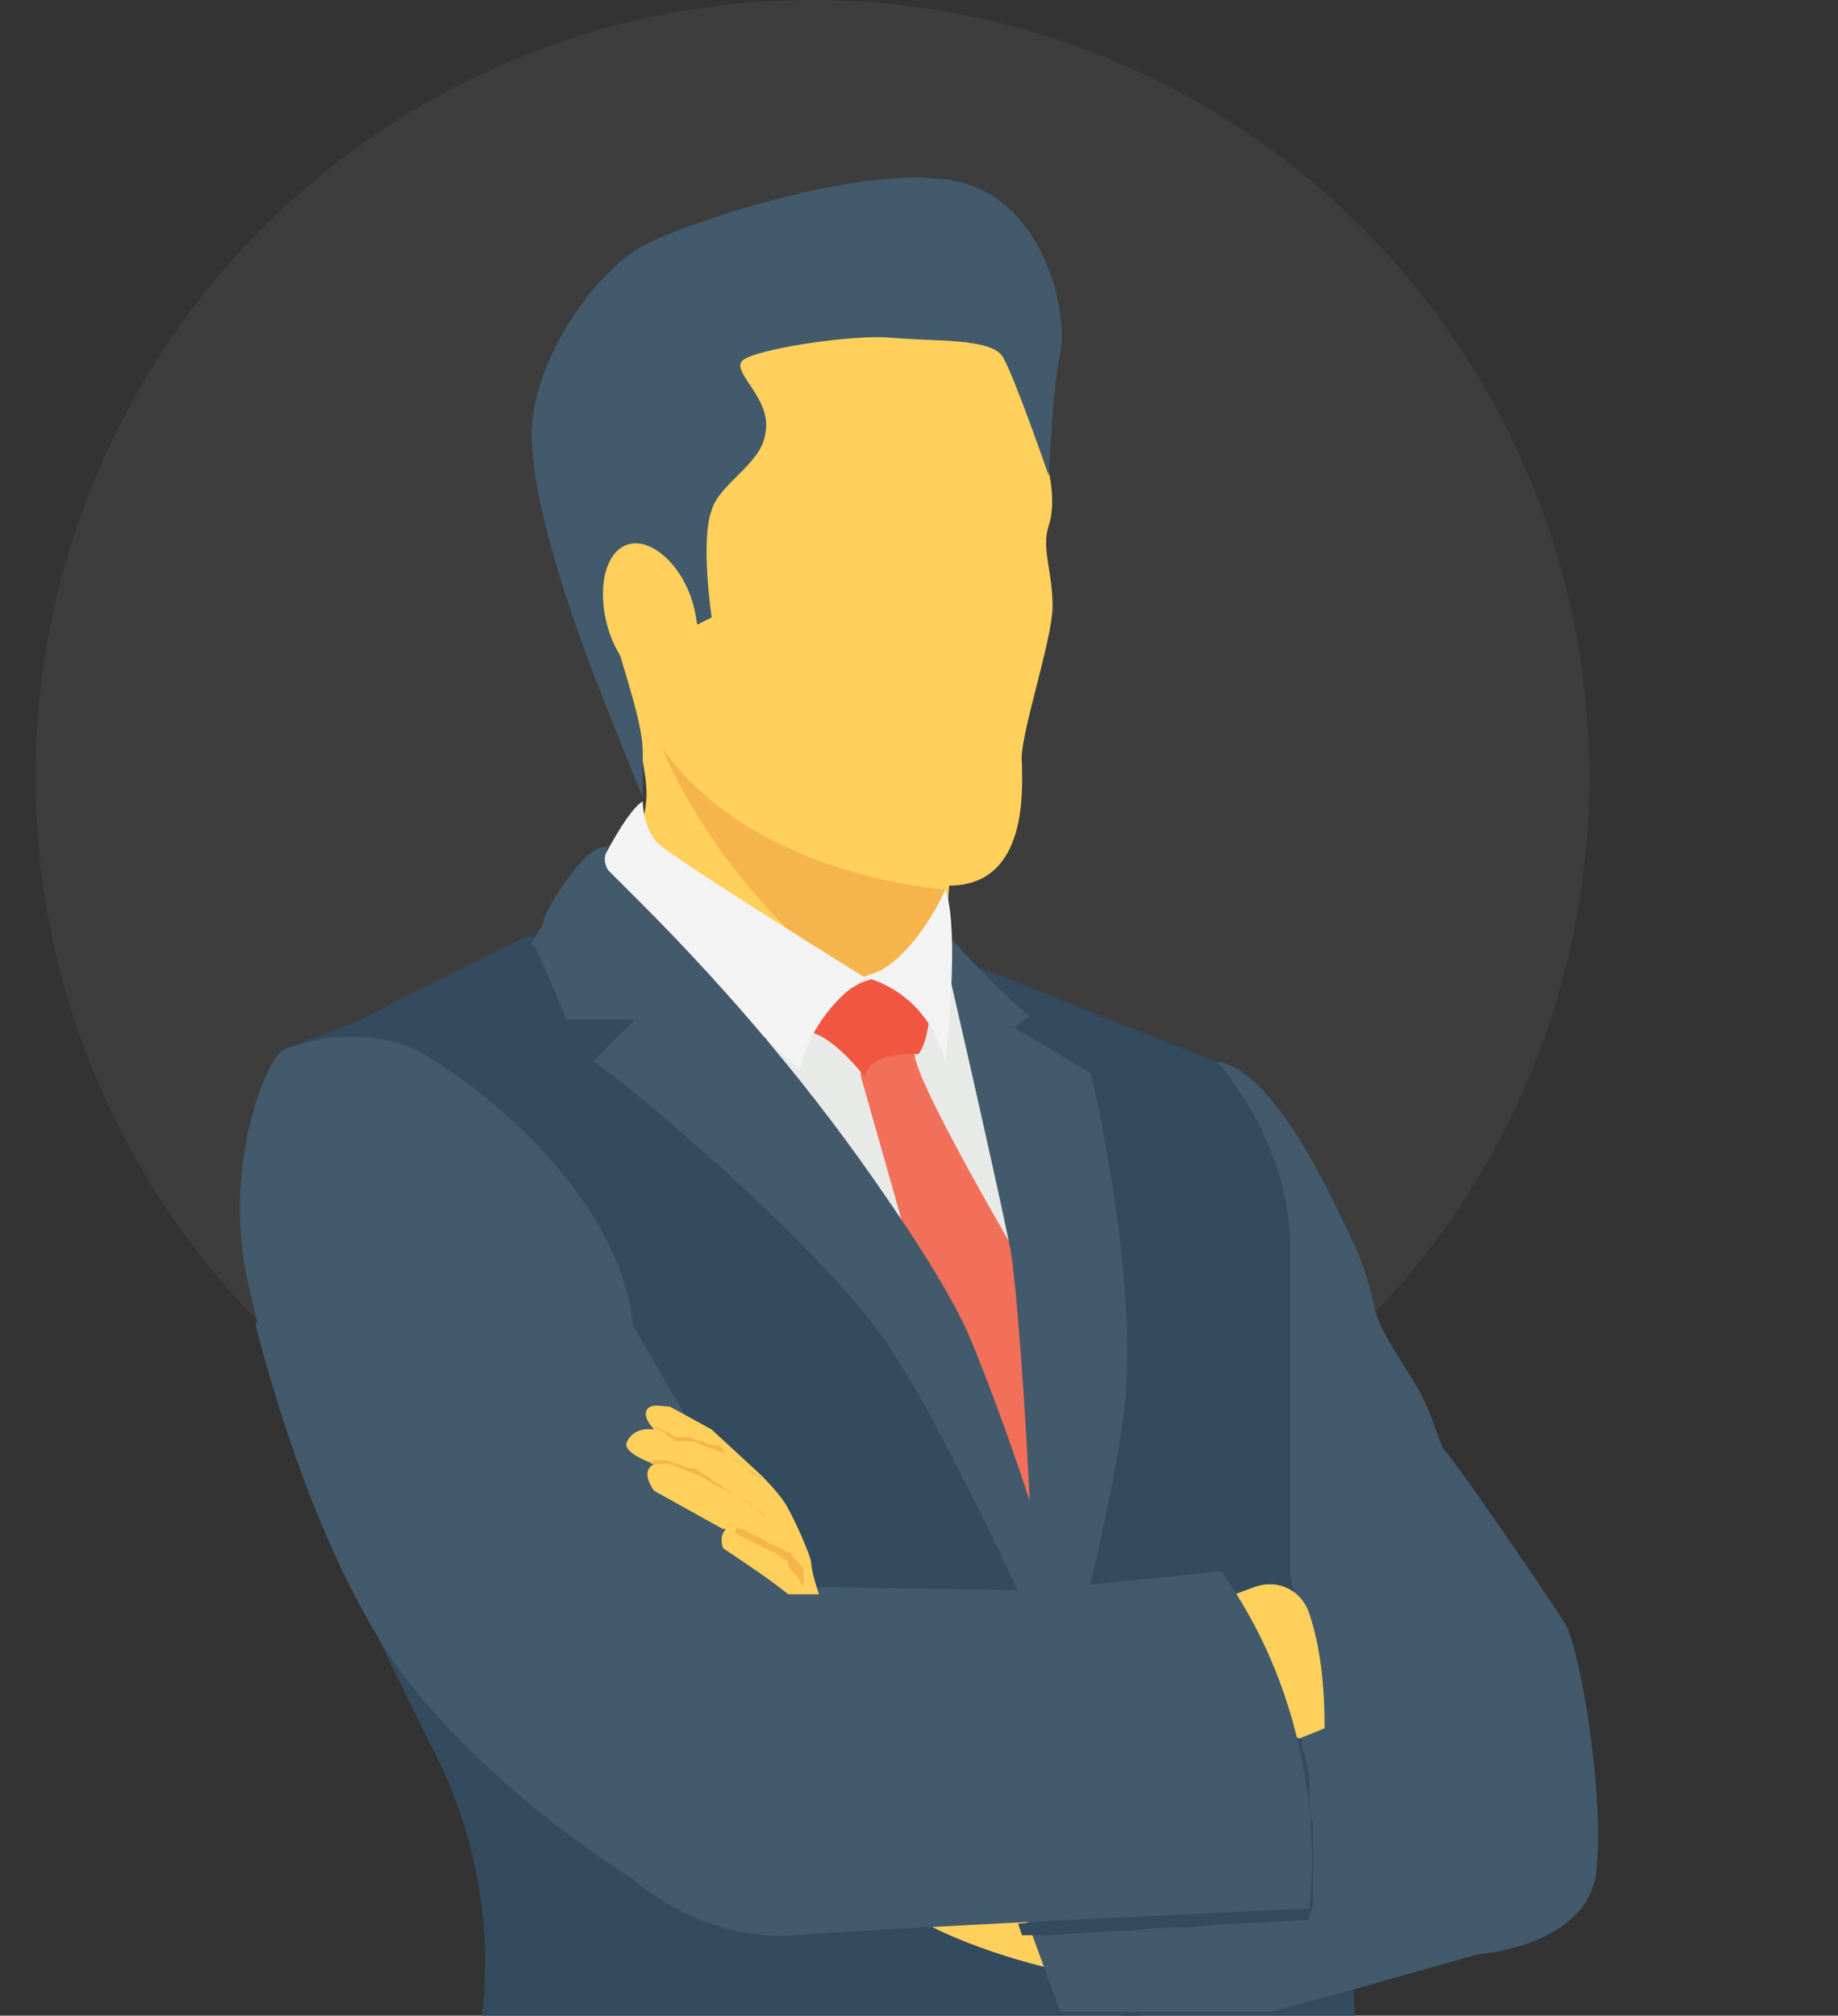 <svg width="207" height="227" viewBox="0 0 207 227" fill="none" xmlns="http://www.w3.org/2000/svg">
<rect x="0" y="0" width="207" height="227" fill="#333333" stroke="none"/>
<circle cx="91.5" cy="87.5" r="87.5" fill="#9E9E9E" fill-opacity="0.1"/>
<path d="M131.488 141.149L144.43 201.547L158.667 197.664C158.667 197.664 152.627 126.049 137.528 119.578L131.488 141.149Z" fill="#344A5E"/>
<path d="M43.911 115.264C43.911 115.264 33.125 117.421 31.831 118.284C30.105 119.146 24.928 131.226 27.948 144.6C30.968 157.974 37.871 179.976 48.225 192.056C58.579 204.135 71.521 211.901 71.521 211.901C71.521 211.901 79.287 219.235 90.072 218.372C100.858 217.509 147.882 215.352 147.882 215.352C147.882 215.352 150.902 195.507 137.959 177.387L116.82 179.544L88.778 179.113L71.521 149.345L71.953 132.52C71.522 132.52 50.814 116.126 43.911 115.264Z" fill="#425A6B"/>
<path d="M152.628 227H126.311L112.506 195.075C112.506 195.075 120.703 173.936 119.409 156.68C118.546 139.423 108.624 108.361 108.624 108.361C108.624 108.361 115.526 110.949 120.703 113.106C125.88 115.263 137.097 119.578 137.097 119.578C137.097 119.578 144.862 129.069 145.294 140.286C145.294 151.934 145.294 177.387 145.294 177.387C150.039 186.016 151.334 206.724 152.628 227Z" fill="#344A5E"/>
<path d="M54.265 227C55.559 216.646 53.403 205.86 48.657 196.801C37.008 173.504 33.126 163.582 33.126 163.582C47.362 166.17 58.579 172.21 65.482 184.721C69.365 169.19 71.953 153.66 71.09 147.62C68.502 133.383 53.403 121.735 46.931 118.284C41.754 115.695 34.852 116.99 32.695 117.852C34.852 116.99 40.46 115.264 43.911 113.107C48.225 110.95 59.442 105.341 59.442 105.341L64.619 106.204C64.619 106.204 98.701 138.992 102.584 145.894C106.467 152.797 121.998 195.938 121.998 195.938L128.469 227H54.265Z" fill="#344A5E"/>
<path d="M32.694 117.852C32.263 117.852 31.832 118.284 31.832 118.284C31.832 118.283 32.263 117.852 32.694 117.852Z" fill="#344A5E"/>
<path d="M118.978 221.823C118.978 221.823 106.467 219.235 99.564 213.626C93.093 208.017 110.349 201.546 110.349 201.546L118.978 222.686" fill="#FFD15C"/>
<path d="M116.389 41.923L118.114 53.14C118.114 53.14 118.977 56.591 118.114 59.179C117.252 61.768 118.546 64.356 118.546 68.239C118.546 72.122 114.663 83.338 115.095 85.927C115.095 88.515 115.957 99.732 106.898 99.732L105.603 119.146L69.365 102.752C69.365 102.752 72.816 93.261 72.816 89.378C72.816 85.064 69.365 73.847 69.365 73.847L66.344 59.61C66.344 59.61 70.659 36.314 82.307 31.569C93.524 26.823 110.78 26.823 116.389 41.923Z" fill="#FFD15C"/>
<path d="M112.938 40.197C111.643 38.041 105.172 38.472 100.427 38.041C96.112 37.609 84.896 39.335 83.601 40.629C82.307 41.923 87.053 44.943 86.19 48.826C85.758 52.277 81.013 54.435 80.15 57.454C78.856 60.905 80.15 69.534 80.15 69.534L77.562 70.828C77.562 70.828 71.953 64.357 68.934 64.789C65.913 65.22 72.385 79.025 72.385 84.634C72.385 90.242 72.385 89.811 72.385 89.811C72.385 89.811 67.639 78.163 65.913 73.417C64.188 68.672 59.874 56.592 59.874 48.827C59.874 41.061 66.777 30.276 73.248 27.256C79.719 24.236 99.996 17.765 109.055 20.785C118.115 23.805 120.272 35.884 119.409 39.767C118.546 43.65 118.115 53.572 118.115 53.572C118.115 53.572 114.232 42.354 112.938 40.197Z" fill="#425A6B"/>
<path d="M74.542 84.202C84.896 98.87 106.467 100.164 106.467 100.164L105.173 116.558C82.739 105.341 74.542 84.202 74.542 84.202Z" fill="#F5B54C"/>
<path d="M84.896 126.48C93.093 134.677 100.858 143.306 102.583 146.326C105.172 150.64 112.506 170.054 117.252 182.996L122.429 170.916L109.055 109.655L105.604 107.067L96.975 110.087H87.484L84.896 126.48Z" fill="#E8EAE8"/>
<path d="M96.544 116.558L96.975 121.303L106.898 156.248L113.8 173.505L118.546 170.485L114.663 141.58C114.663 141.58 103.015 121.735 103.015 118.715C103.015 115.695 102.583 115.264 102.583 115.264L96.544 116.558Z" fill="#F26F5A"/>
<path d="M104.74 113.106C104.74 113.106 104.74 116.989 103.446 118.715C103.446 118.715 97.838 118.283 97.406 121.303C97.406 121.303 93.524 116.126 90.504 116.126C90.504 116.126 94.818 111.381 97.406 110.518C99.995 109.655 100.857 109.655 100.857 109.655L104.74 113.106Z" fill="#F05640"/>
<path d="M72.384 90.242C72.384 90.242 72.384 93.262 74.11 94.987C75.836 96.712 97.406 110.086 97.406 110.086C93.523 112.675 90.935 116.558 90.072 120.44L66.776 99.301C66.344 99.733 70.227 91.536 72.384 90.242Z" fill="#F3F3F3"/>
<path d="M68.501 95.418C68.501 95.418 67.639 96.713 68.501 98.007C68.933 98.439 70.227 99.733 71.953 101.458C82.307 111.812 91.798 123.029 99.995 135.109C103.877 140.717 107.328 146.325 109.054 150.208C113.8 161.425 122.428 186.878 122.859 197.232C122.859 197.232 107.328 161.425 99.131 150.208C90.934 138.991 69.364 120.872 66.775 119.578L71.521 114.832H63.755C63.755 114.832 60.735 107.067 59.873 106.204L61.167 104.047C60.736 103.615 65.913 94.556 68.501 95.418Z" fill="#425A6B"/>
<path d="M115.958 114.401L114.232 115.695L122.86 120.872C122.86 120.872 128.9 145.894 126.311 160.993C125.017 169.622 122.428 180.407 120.271 188.173C119.409 186.016 118.546 183.427 118.115 180.839C118.115 179.976 117.252 179.544 116.389 179.544C115.957 164.876 114.663 145.894 113.8 140.717C112.074 132.089 105.603 104.047 105.603 104.047C105.603 104.047 112.506 111.812 115.958 114.401Z" fill="#425A6B"/>
<path d="M106.466 100.164C106.466 100.164 103.015 108.361 97.407 110.086C97.407 110.086 104.309 111.381 106.466 119.578C106.466 119.578 108.192 104.91 106.466 100.164Z" fill="#F3F3F3"/>
<path d="M166.433 220.098L152.628 223.98L143.136 226.569H119.408L112.506 207.587L117.251 205.861L149.176 194.644L145.293 177.387C145.293 177.387 145.293 151.934 145.293 140.286C145.293 128.638 137.096 119.578 137.096 119.578C143.567 120.441 150.038 135.109 151.764 138.56C153.49 142.011 154.353 145.031 154.784 147.188C155.216 149.345 156.941 151.934 159.099 155.385C161.255 158.837 161.687 161.425 162.55 163.151C163.844 164.445 174.198 179.544 176.355 182.996C178.081 186.447 180.669 201.978 179.806 210.607C178.944 219.234 166.433 220.098 166.433 220.098Z" fill="#425A6B"/>
<path d="M144.861 196.37L149.176 194.644C149.176 189.898 148.744 185.584 147.45 181.701C146.587 179.113 143.999 177.819 141.41 178.681L133.213 181.701L144.861 196.37Z" fill="#FFD15C"/>
<path d="M118.546 216.215L125.88 215.783C128.469 215.783 130.626 215.352 133.214 215.352C135.802 215.352 137.959 214.92 140.548 214.92L147.019 214.489C147.019 214.057 147.019 213.194 147.019 212.763C147.019 211.9 147.019 211.037 147.019 210.174C147.019 209.312 147.019 208.449 147.019 207.586C147.019 206.723 147.019 205.86 147.019 204.997C147.019 204.135 147.019 203.272 146.588 202.409V201.115V199.82C146.588 198.958 146.156 198.095 146.156 197.232C146.156 196.8 146.156 196.369 145.724 195.938V195.506L146.587 195.937V196.369C146.587 196.8 146.587 197.232 147.019 197.663C147.019 198.526 147.45 199.389 147.45 200.252V201.546V202.84C147.45 203.703 147.45 204.566 147.882 205.429C147.882 206.291 147.882 207.154 147.882 208.017C147.882 208.88 147.882 209.743 147.882 210.606C147.882 211.468 147.882 212.331 147.882 213.194C147.882 214.057 147.882 214.92 147.45 215.783V216.214H147.019L139.685 216.646C137.096 216.646 134.939 217.077 132.351 217.077C129.762 217.077 127.605 217.509 125.017 217.509L117.683 217.94H115.095L114.663 216.646L118.546 216.215Z" fill="#344A5E"/>
<path d="M28.811 149.345C32.262 162.719 38.733 181.27 47.793 191.624C58.147 203.704 71.09 211.469 71.09 211.469C71.09 211.469 78.855 218.803 89.641 217.94C100.426 217.078 147.45 214.92 147.45 214.92C147.45 214.92 150.47 195.075 137.528 176.956L116.388 179.113L88.346 178.681L71.09 148.913H28.811V149.345Z" fill="#425A6B"/>
<path d="M88.779 179.544C86.622 177.819 84.034 176.093 81.445 174.367C81.445 174.367 80.582 172.211 82.739 171.779L81.445 172.211L73.68 167.896C73.68 167.896 71.954 165.739 73.68 164.876C73.68 164.876 69.797 163.582 70.659 162.288C71.522 160.562 73.68 160.993 73.68 160.993C73.68 160.993 72.385 159.699 72.817 158.837C73.248 157.974 74.543 158.405 75.405 158.405C76.268 158.837 80.151 160.993 80.151 160.993L85.759 166.17C85.759 166.17 87.485 167.896 88.348 169.19C89.21 170.485 91.368 175.23 91.368 176.093C91.368 176.956 92.231 179.544 92.231 179.544H88.779Z" fill="#FFD15C"/>
<path d="M81.014 171.347L81.445 171.779L81.877 172.642L83.171 171.347H81.014Z" fill="#FFD15C"/>
<path d="M82.738 171.779C83.169 172.211 83.169 172.211 83.6 172.211C84.032 172.211 84.032 172.642 84.463 172.642L85.326 173.074C85.757 173.074 85.757 173.505 86.189 173.505C86.62 173.937 87.051 173.937 87.914 174.368C88.346 174.368 88.346 174.8 88.777 174.8C88.777 174.8 89.209 174.799 89.209 175.231C89.209 175.231 89.209 175.231 89.64 175.663C90.072 176.094 90.503 176.525 90.503 176.957V178.683C90.071 178.251 90.071 177.82 89.64 177.388C89.209 176.957 88.778 176.526 88.778 176.094C88.778 176.094 88.778 175.663 88.346 175.663C88.346 175.663 87.914 175.663 87.914 175.231C87.483 175.231 87.483 174.8 87.052 174.8C86.621 174.8 86.62 174.368 86.189 174.368C85.757 174.368 85.757 173.936 85.326 173.936C84.895 173.936 84.895 173.505 84.464 173.505L83.601 173.073C83.169 173.073 83.169 172.642 82.738 172.642C83.169 171.779 82.738 171.779 82.738 171.779Z" fill="#F5B54C"/>
<path d="M73.246 164.876C73.246 164.876 73.678 164.876 73.246 164.876C73.678 164.876 73.678 164.876 73.678 164.876C73.678 164.876 74.11 164.876 74.541 164.876C74.972 164.876 74.972 164.876 75.403 164.876C76.266 165.308 76.698 165.308 77.56 165.739C77.992 165.739 78.423 166.171 78.855 166.171C79.286 166.602 79.717 166.602 80.149 167.033C81.012 167.465 81.875 167.896 82.737 168.327C83.6 168.759 84.032 169.19 84.894 169.622C85.326 170.053 86.189 170.484 86.189 170.916L86.62 171.348C86.62 171.348 86.62 171.347 86.189 170.916C85.757 170.484 85.326 170.053 84.894 169.622C84.463 169.19 83.6 168.759 82.737 168.327C82.306 167.896 81.875 167.896 81.443 167.465C81.012 167.033 80.58 167.033 80.149 166.602C79.717 166.171 79.286 166.171 78.855 165.739C78.423 165.308 77.992 165.308 77.56 165.308C77.129 165.308 76.698 164.876 76.266 164.876C75.835 164.876 75.403 164.445 74.972 164.445C74.972 164.445 74.972 164.445 74.54 164.445C74.54 164.445 74.54 164.445 74.109 164.445C74.109 164.445 74.109 164.445 73.677 164.445C73.246 164.445 73.246 164.445 72.814 164.445C73.678 164.445 73.678 164.445 73.246 164.876C73.678 164.876 73.246 164.876 73.246 164.876Z" fill="#F5B54C"/>
<path d="M73.678 160.562C73.678 160.562 73.678 160.562 74.109 160.994C74.541 160.994 74.972 161.425 75.403 161.857C75.835 161.857 75.835 162.288 76.266 162.288H76.698C76.698 162.288 76.698 162.288 77.129 162.288C77.129 162.288 77.129 162.288 77.561 162.288C77.992 162.288 78.424 162.288 78.855 162.72C79.287 162.72 79.718 163.151 80.149 163.151C80.581 163.151 81.012 163.583 81.444 163.583C81.875 164.014 82.306 164.014 82.306 164.014C83.169 164.446 83.6 164.877 84.032 165.309C84.464 165.74 84.895 165.74 85.326 166.171C85.758 166.171 85.758 166.603 85.758 166.603C85.758 166.603 85.758 166.603 85.326 166.171C84.895 166.171 84.464 165.74 84.032 165.309C83.6 164.877 82.738 164.446 82.306 164.014C81.875 164.014 81.444 163.583 81.444 163.152C81.012 162.72 80.581 162.72 80.149 162.72C79.718 162.72 79.287 162.289 78.855 162.289C78.424 162.289 77.992 161.857 77.561 161.857C77.561 161.857 77.561 161.857 77.129 161.857C77.129 161.857 77.129 161.857 76.698 161.857H76.266C75.835 161.857 75.403 161.425 75.403 161.425C74.541 160.994 73.678 160.562 73.678 160.562Z" fill="#F5B54C"/>
<path d="M68.501 70.828C69.796 75.142 73.247 78.162 75.835 77.299C78.424 76.436 79.287 72.122 77.992 67.808C76.698 63.493 73.247 60.474 70.658 61.337C68.07 62.2 67.207 66.513 68.501 70.828Z" fill="#FFD15C"/>
</svg>
